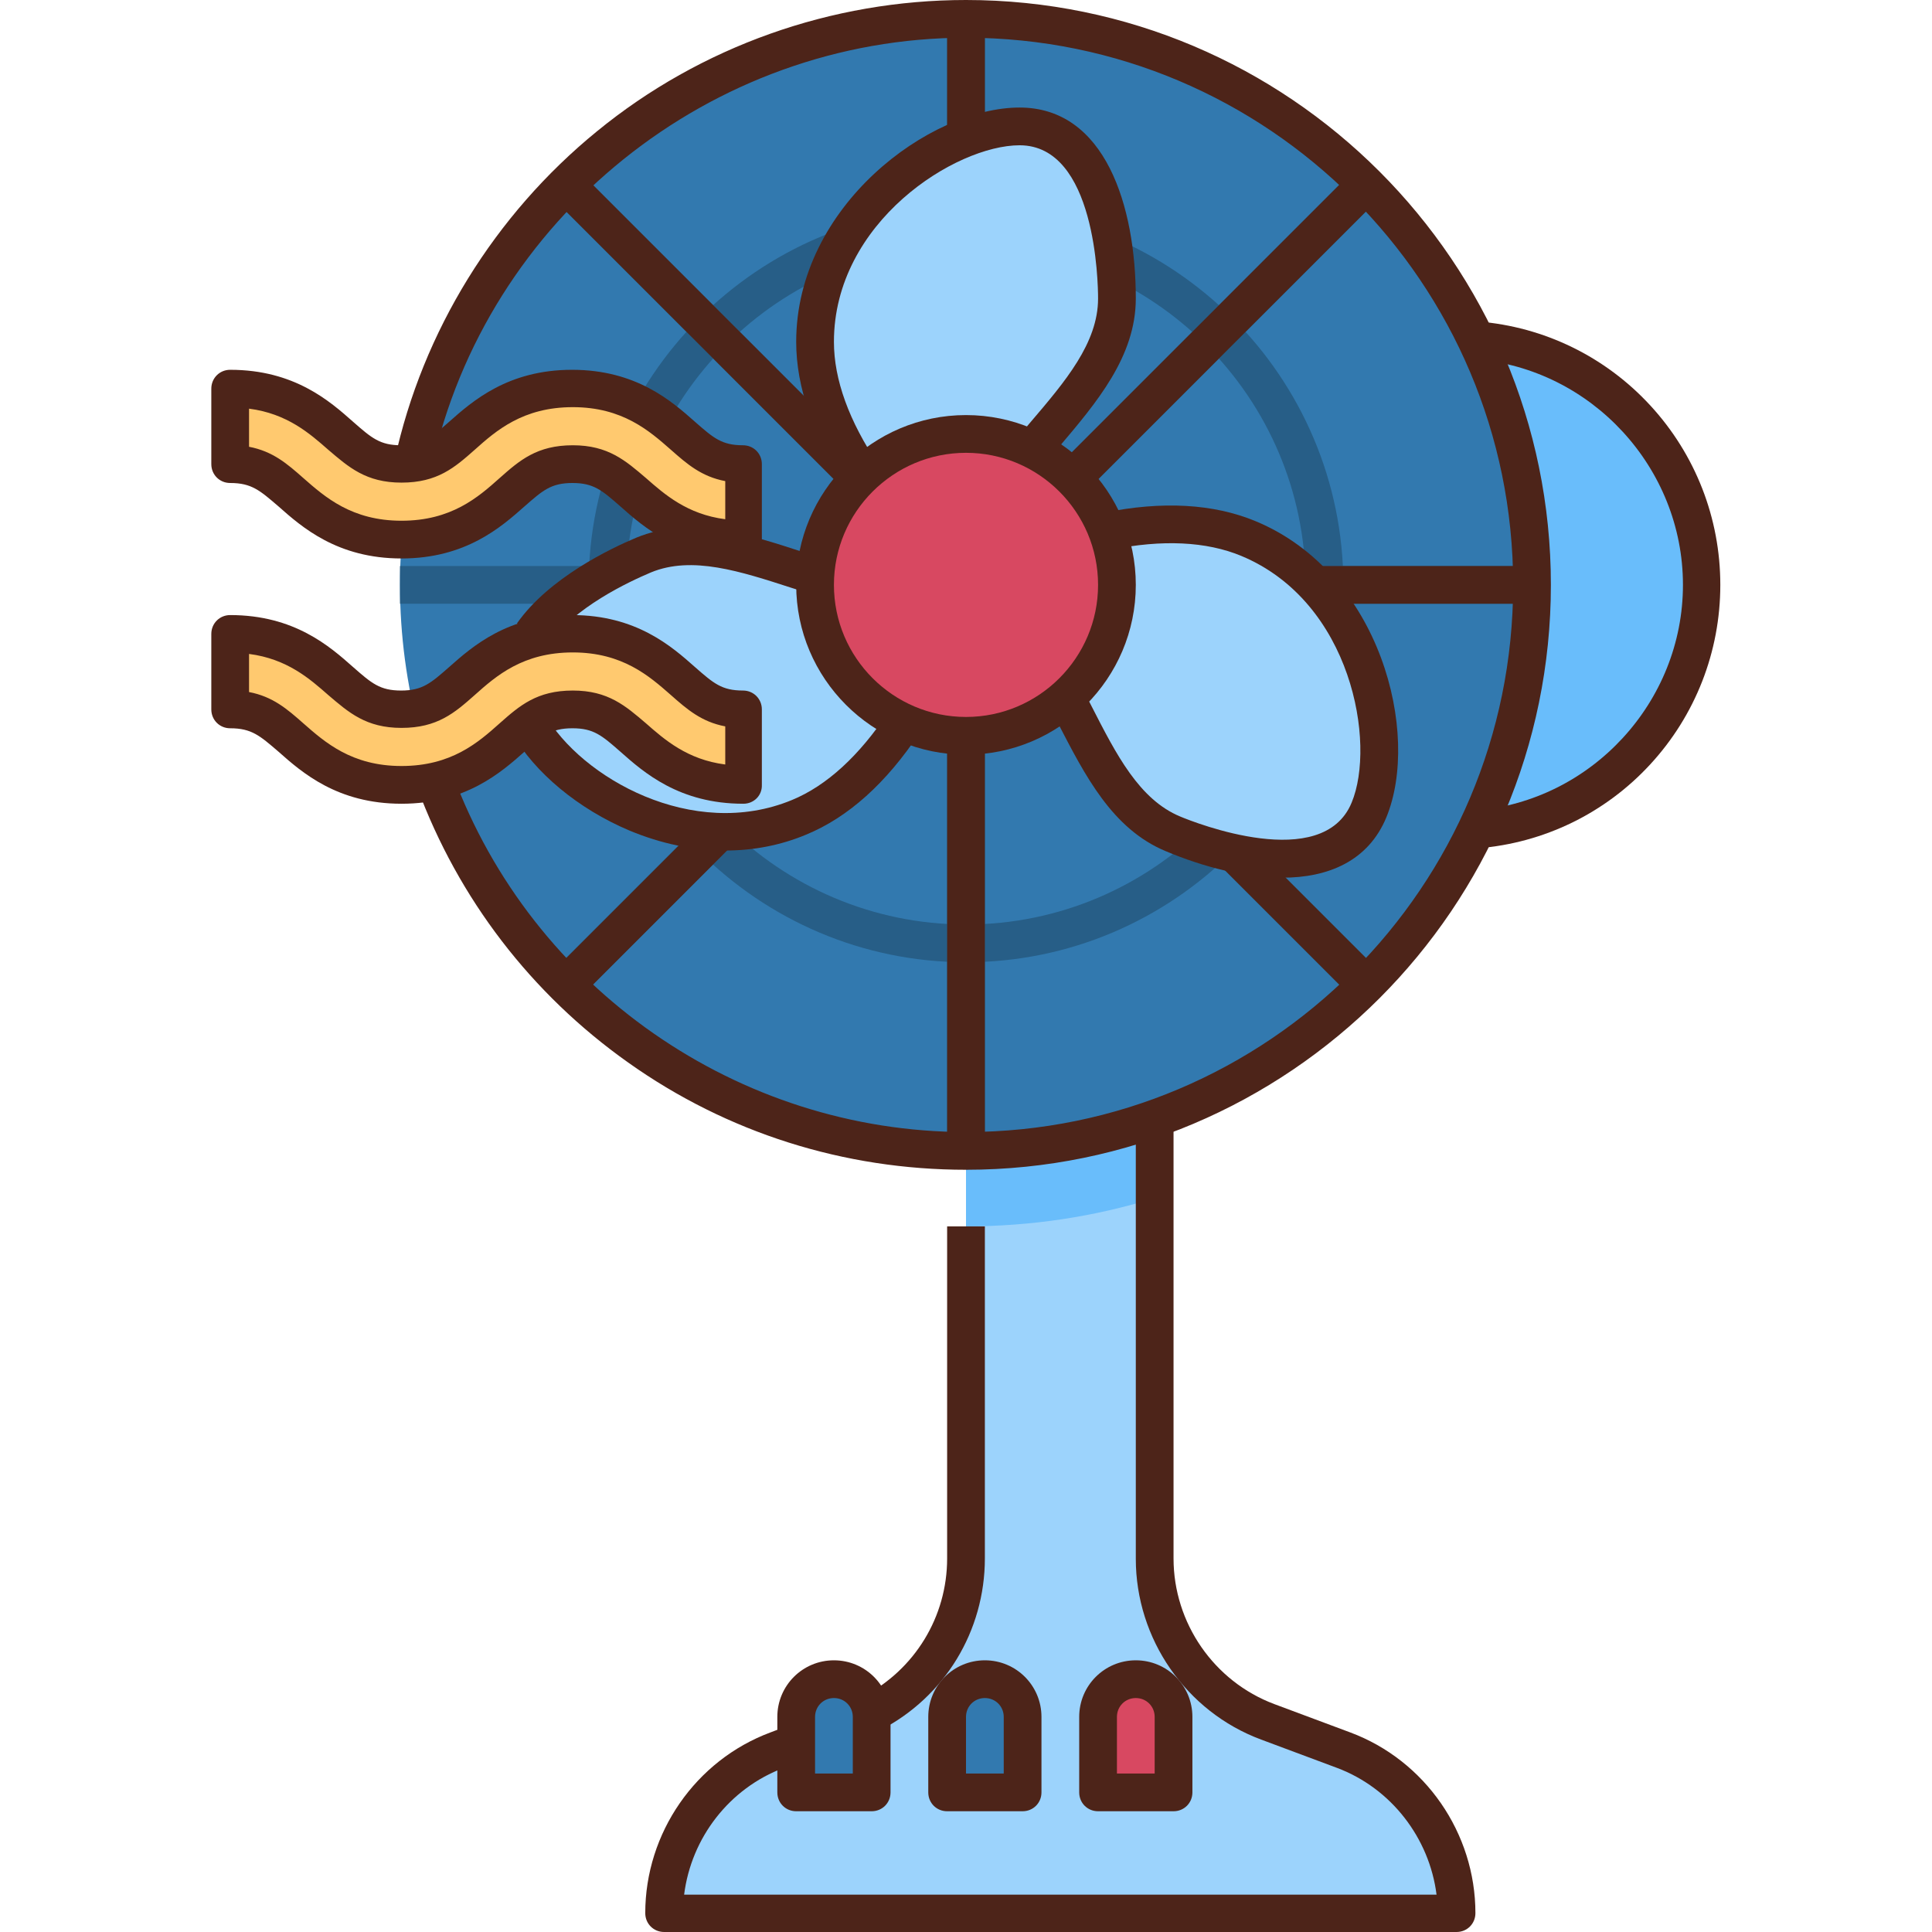 <svg id="Layer_1" enable-background="new 0 0 512 512" height="512" viewBox="0 0 512 512" width="512" xmlns="http://www.w3.org/2000/svg"><g id="XMLID_1_"><g id="XMLID_4051_"><path id="XMLID_1636_" d="m386 220c35.9 0 65-29.1 65-65 0-35.9-29.1-65-65-65z" fill="#69bdfb"/><path id="XMLID_1635_" d="m306 413v-133h-50v133c0 19.2-11.9 36.5-30 43.2l-20.1 7.5c-18 6.8-30 24-30 43.2h210c0-19.2-11.9-36.5-30-43.2l-20.1-7.5c-17.9-6.7-29.8-24-29.8-43.2z" fill="#9cd3fc"/><path id="XMLID_1634_" d="m311 475h-20v-20c0-5.5 4.5-10 10-10 5.5 0 10 4.5 10 10z" fill="#d84861"/><path id="XMLID_1633_" d="m271 475h-20v-20c0-5.5 4.5-10 10-10 5.5 0 10 4.5 10 10z" fill="#3279af"/><path id="XMLID_1632_" d="m231 475h-20v-20c0-5.5 4.5-10 10-10 5.5 0 10 4.5 10 10z" fill="#3279af"/><path id="XMLID_2684_" d="m306 280h-50v45c17.4 0 34.2-2.6 50-7.5z" fill="#69bdfb"/><circle id="XMLID_1641_" cx="256" cy="155" fill="#3279af" r="150"/><g id="XMLID_606_"><path id="XMLID_622_" d="m256 255c-55.1 0-100-44.9-100-100s44.9-100 100-100 100 44.9 100 100-44.9 100-100 100zm0-190c-49.6 0-90 40.4-90 90s40.4 90 90 90 90-40.4 90-90-40.4-90-90-90z" fill="#275e87"/></g><g id="XMLID_340_"><g id="XMLID_2259_"><path id="XMLID_2269_" d="m251 5h10v110h-10z" fill="#275e87"/></g><g id="XMLID_2258_"><path id="XMLID_2268_" d="m251 195h10v110h-10z" fill="#275e87"/></g><g id="XMLID_2257_"><path id="XMLID_2267_" d="m133.8 82.8h110v10h-110z" fill="#275e87" transform="matrix(.707 .707 -.707 .707 117.407 -107.796)"/></g><g id="XMLID_2256_"><path id="XMLID_2266_" d="m268.2 217.2h110v10h-110z" fill="#275e87" transform="matrix(.707 .707 -.707 .707 251.756 -163.446)"/></g><g id="XMLID_2198_"><path id="XMLID_2265_" d="m106 150h110v10h-110z" fill="#275e87"/></g><g id="XMLID_1367_"><path id="XMLID_2263_" d="m296 150h110v10h-110z" fill="#275e87"/></g><g id="XMLID_1365_"><path id="XMLID_2262_" d="m183.8 167.2h10v110h-10z" fill="#275e87" transform="matrix(.707 .707 -.707 .707 212.427 -68.444)"/></g><g id="XMLID_341_"><path id="XMLID_2261_" d="m318.2 32.8h10v110h-10z" fill="#275e87" transform="matrix(.707 .707 -.707 .707 156.778 -202.808)"/></g></g><g fill="#9cd3fc"><path id="XMLID_1639_" d="m296 79.1c0-19-5.5-45.6-25.8-45.6s-54.2 23.2-54.2 57.1 40 64.9 40 64.9c0-31 40-48.5 40-76.4z"/><path id="XMLID_1638_" d="m310.8 221c17.5 7.3 44.2 12.4 52-6.4s-.7-59-32-71.9-75.3 12.1-75.3 12.1c28.7 11.9 29.5 55.5 55.3 66.2z"/><path id="XMLID_1637_" d="m170.5 147.1c-17.5 7.3-40 22.5-32.2 41.2s42.2 41.2 73.5 28.3c31.3-13 44.7-61.8 44.7-61.8-28.7 11.9-60.2-18.4-86-7.7z"/></g><g id="XMLID_1630_"><path id="XMLID_1631_" d="m197 143c-15.1 0-23.3-7.2-29.3-12.5-5.1-4.5-8.5-7.5-16.1-7.5s-10.9 3-16.1 7.5c-6 5.3-14.2 12.5-29.3 12.5s-23.3-7.2-29.3-12.5c-5.1-4.5-8.5-7.5-16-7.5v-20c15.1 0 23.3 7.2 29.3 12.5 5.1 4.5 8.5 7.5 16 7.5 7.6 0 10.9-3 16.1-7.5 6-5.3 14.2-12.5 29.3-12.5s23.3 7.2 29.3 12.5c5.1 4.5 8.5 7.5 16.1 7.5z" fill="#ffc96f"/></g><g id="XMLID_1628_"><path id="XMLID_1629_" d="m197 208c-15.1 0-23.3-7.2-29.3-12.5-5.1-4.5-8.5-7.5-16.1-7.5s-10.9 3-16.1 7.5c-6 5.3-14.2 12.5-29.3 12.5s-23.3-7.2-29.3-12.5c-5.1-4.5-8.5-7.5-16-7.5v-20c15.1 0 23.3 7.2 29.3 12.5 5.1 4.5 8.5 7.5 16 7.5 7.6 0 10.9-3 16.1-7.5 6-5.3 14.2-12.5 29.3-12.5s23.3 7.2 29.3 12.5c5.1 4.5 8.5 7.5 16.1 7.5z" fill="#ffc96f"/></g><circle id="XMLID_1640_" cx="256" cy="155" fill="#d84861" r="40"/></g><g id="XMLID_3540_"><g id="XMLID_149_"><path id="XMLID_3332_" d="m256 310c-32.3 0-63.3-9.8-89.5-28.4-25.7-18.2-45-43.4-55.9-72.8l9.4-3.5c21 56.6 75.6 94.7 136 94.7 80 0 145-65 145-145s-65-145-145-145c-67.6 0-127.2 47.9-141.6 113.9l-9.8-2.1c7.4-34 26.5-64.9 53.6-87 27.5-22.5 62.2-34.8 97.8-34.8 85.5 0 155 69.5 155 155s-69.5 155-155 155z" fill="#4d2419"/></g><g id="XMLID_284_"><path id="XMLID_3329_" d="m256 200c-24.8 0-45-20.2-45-45s20.2-45 45-45 45 20.2 45 45-20.2 45-45 45zm0-80c-19.3 0-35 15.7-35 35s15.7 35 35 35 35-15.7 35-35-15.7-35-35-35z" fill="#4d2419"/></g><g id="XMLID_289_"><path id="XMLID_3328_" d="m224.5 128.8c-9-13.3-13.5-26.1-13.5-38.2 0-36 35.4-62.1 59.2-62.1 22.7 0 30.8 26.1 30.8 50.6 0 15.4-10.4 27.6-20.4 39.4-1.1 1.3-2.2 2.5-3.2 3.8l-7.7-6.4c1.1-1.3 2.2-2.6 3.3-3.9 9.3-10.9 18-21.1 18-32.9 0-4.2-.6-40.6-20.8-40.6-16.9 0-49.2 20.3-49.2 52.1 0 10 4 21 11.8 32.6z" fill="#4d2419"/></g><g id="XMLID_286_"><path id="XMLID_3327_" d="m339.8 232.6c-9.8 0-20.8-2.8-30.8-7-14.3-5.9-21.5-20.2-28.6-33.9-.8-1.5-1.5-3-2.3-4.4l8.9-4.6c.8 1.5 1.5 3 2.3 4.5 6.5 12.7 12.6 24.7 23.5 29.2 3.8 1.6 37.7 15 45.4-3.7 6.5-15.6.1-53.2-29.3-65.4-9.2-3.8-20.9-4.4-34.5-1.6l-2-9.8c15.6-3.2 29.2-2.4 40.3 2.2 33.3 13.8 43.8 56.4 34.7 78.5-4.8 11.6-15.4 16-27.6 16z" fill="#4d2419"/></g><g id="XMLID_2255_"><path id="XMLID_3326_" d="m192.2 225.4c-8.4 0-17-1.8-25.4-5.3-13.5-5.7-25.1-15.3-31.1-25.8l8.7-5c9.6 16.8 39.2 33.6 65.5 22.7 9.2-3.8 17.8-11.7 25.5-23.3l8.3 5.5c-8.8 13.3-18.9 22.4-30.1 27-6.7 2.8-13.9 4.2-21.4 4.2z" fill="#4d2419"/></g><g id="XMLID_292_"><path id="XMLID_3325_" d="m145.2 170.9-8.2-5.7c8.5-12.1 24.9-19.9 31.6-22.7 14.3-5.9 29.5-1 44.2 3.8l4.8 1.5-3 9.5c-1.6-.5-3.2-1-4.8-1.5-13.6-4.4-26.4-8.6-37.3-4.1-5.9 2.5-20.3 9.2-27.3 19.2z" fill="#4d2419"/></g><g id="XMLID_291_"><path id="XMLID_3324_" d="m391.7 224.8-.8-10c30.9-2.5 55.1-28.8 55.1-59.8s-24.2-57.3-55.1-59.8l.8-10c17.5 1.4 33.7 9.3 45.6 22.2 12 13 18.6 29.9 18.6 47.6s-6.6 34.6-18.6 47.6c-11.9 12.9-28.1 20.8-45.6 22.2z" fill="#4d2419"/></g><g id="XMLID_2339_"><path id="XMLID_3323_" d="m386 512h-210c-2.8 0-5-2.2-5-5 0-21.2 13.3-40.5 33.2-47.9l5-1.9 3.5 9.4-5 1.9c-14.4 5.4-24.5 18.5-26.4 33.6h199.4c-1.9-15-12-28.2-26.4-33.6l-20.1-7.5c-19.9-7.4-33.2-26.7-33.2-47.9v-116.6h10v116.5c0 17.1 10.7 32.6 26.7 38.6l20.1 7.5c19.9 7.4 33.2 26.7 33.2 47.9 0 2.8-2.2 5-5 5z" fill="#4d2419"/></g><g id="XMLID_287_"><path id="XMLID_3322_" d="m233.3 458.5-4.6-8.9c13.7-7.1 22.3-21.1 22.3-36.6v-88h10v88c0 19.2-10.6 36.7-27.7 45.5z" fill="#4d2419"/></g><g id="XMLID_290_"><path id="XMLID_3319_" d="m311 480h-20c-2.8 0-5-2.2-5-5v-20c0-8.3 6.7-15 15-15s15 6.7 15 15v20c0 2.8-2.2 5-5 5zm-15-10h10v-15c0-2.8-2.2-5-5-5s-5 2.2-5 5z" fill="#4d2419"/></g><g id="XMLID_294_"><path id="XMLID_3316_" d="m271 480h-20c-2.8 0-5-2.2-5-5v-20c0-8.3 6.7-15 15-15s15 6.7 15 15v20c0 2.8-2.2 5-5 5zm-15-10h10v-15c0-2.8-2.2-5-5-5s-5 2.2-5 5z" fill="#4d2419"/></g><g id="XMLID_15_"><path id="XMLID_3313_" d="m231 480h-20c-2.8 0-5-2.2-5-5v-20c0-8.3 6.7-15 15-15s15 6.7 15 15v20c0 2.8-2.2 5-5 5zm-15-10h10v-15c0-2.8-2.2-5-5-5s-5 2.2-5 5z" fill="#4d2419"/></g><g id="XMLID_17_"><g id="XMLID_28_"><path id="XMLID_3310_" d="m197 148c-17 0-26.4-8.3-32.6-13.8-4.9-4.3-7.1-6.2-12.7-6.2-5.7 0-7.9 2-12.7 6.2-6.2 5.5-15.6 13.8-32.6 13.8s-26.4-8.3-32.6-13.8c-4.9-4.2-7.1-6.2-12.8-6.2-2.8 0-5-2.2-5-5v-20c0-2.8 2.2-5 5-5 17 0 26.4 8.3 32.6 13.8 4.9 4.3 7.1 6.2 12.7 6.2 5.7 0 7.9-2 12.7-6.2 6.2-5.5 15.6-13.8 32.6-13.8s26.4 8.3 32.6 13.8c4.9 4.3 7.1 6.2 12.7 6.2 2.8 0 5 2.2 5 5v20c.1 2.8-2.1 5-4.9 5zm-131-29.6c6.3 1.2 10.1 4.5 14.4 8.3 5.7 5 12.8 11.3 26 11.3s20.3-6.2 26-11.3c5.3-4.7 9.9-8.7 19.4-8.7 9.4 0 14 4.1 19.4 8.7 4.9 4.3 10.9 9.6 21 10.9v-10.1c-6.3-1.2-10.1-4.5-14.4-8.3-5.7-5-12.8-11.3-26-11.3s-20.3 6.2-26 11.3c-5.3 4.7-9.9 8.7-19.4 8.7-9.4 0-14-4.1-19.4-8.7-4.9-4.3-10.9-9.6-21-10.9z" fill="#4d2419"/></g></g><g id="XMLID_18_"><g id="XMLID_19_"><path id="XMLID_3307_" d="m197 213c-17 0-26.4-8.3-32.6-13.8-4.9-4.3-7.1-6.2-12.7-6.2-5.7 0-7.9 2-12.7 6.2-6.2 5.5-15.6 13.8-32.6 13.8s-26.4-8.3-32.6-13.8c-4.9-4.2-7.1-6.2-12.8-6.2-2.8 0-5-2.2-5-5v-20c0-2.8 2.2-5 5-5 17 0 26.4 8.3 32.6 13.8 4.9 4.3 7.1 6.2 12.7 6.2 5.7 0 7.9-2 12.7-6.2 6.2-5.5 15.6-13.8 32.6-13.8s26.4 8.3 32.6 13.8c4.9 4.3 7.1 6.2 12.7 6.2 2.8 0 5 2.2 5 5v20c.1 2.8-2.1 5-4.9 5zm-131-29.6c6.3 1.2 10.1 4.5 14.4 8.3 5.7 5 12.8 11.3 26 11.3s20.3-6.2 26-11.3c5.3-4.7 9.9-8.7 19.4-8.7 9.4 0 14 4.1 19.4 8.7 4.9 4.3 10.9 9.6 21 10.9v-10.1c-6.3-1.2-10.1-4.5-14.4-8.3-5.7-5-12.8-11.3-26-11.3s-20.3 6.2-26 11.3c-5.3 4.7-9.9 8.7-19.4 8.7-9.4 0-14-4.1-19.4-8.7-4.9-4.3-10.9-9.6-21-10.9z" fill="#4d2419"/></g></g><g id="XMLID_1697_"><path id="XMLID_2484_" d="m251 5h10v32h-10z" fill="#4d2419"/></g><g id="XMLID_2682_"><path id="XMLID_2483_" d="m251 195h10v110h-10z" fill="#4d2419"/></g><g id="XMLID_2250_"><path id="XMLID_2476_" d="m133.8 82.8h110v10h-110z" fill="#4d2419" transform="matrix(.707 .707 -.707 .707 117.407 -107.796)"/></g><g id="XMLID_2249_"><path id="XMLID_2383_" d="m319.9 238.6h49.4v10h-49.4z" fill="#4d2419" transform="matrix(.707 .707 -.707 .707 273.186 -172.322)"/></g><g id="XMLID_2251_"><path id="XMLID_2381_" d="m349 150h57v10h-57z" fill="#4d2419"/></g><g id="XMLID_2254_"><path id="XMLID_2362_" d="m165 212.7h10v56.7h-10z" fill="#4d2419" transform="matrix(.707 .707 -.707 .707 220.234 -49.594)"/></g><g id="XMLID_2253_"><path id="XMLID_2361_" d="m318.2 32.8h10v110h-10z" fill="#4d2419" transform="matrix(.707 .707 -.707 .707 156.778 -202.808)"/></g></g></g></svg>